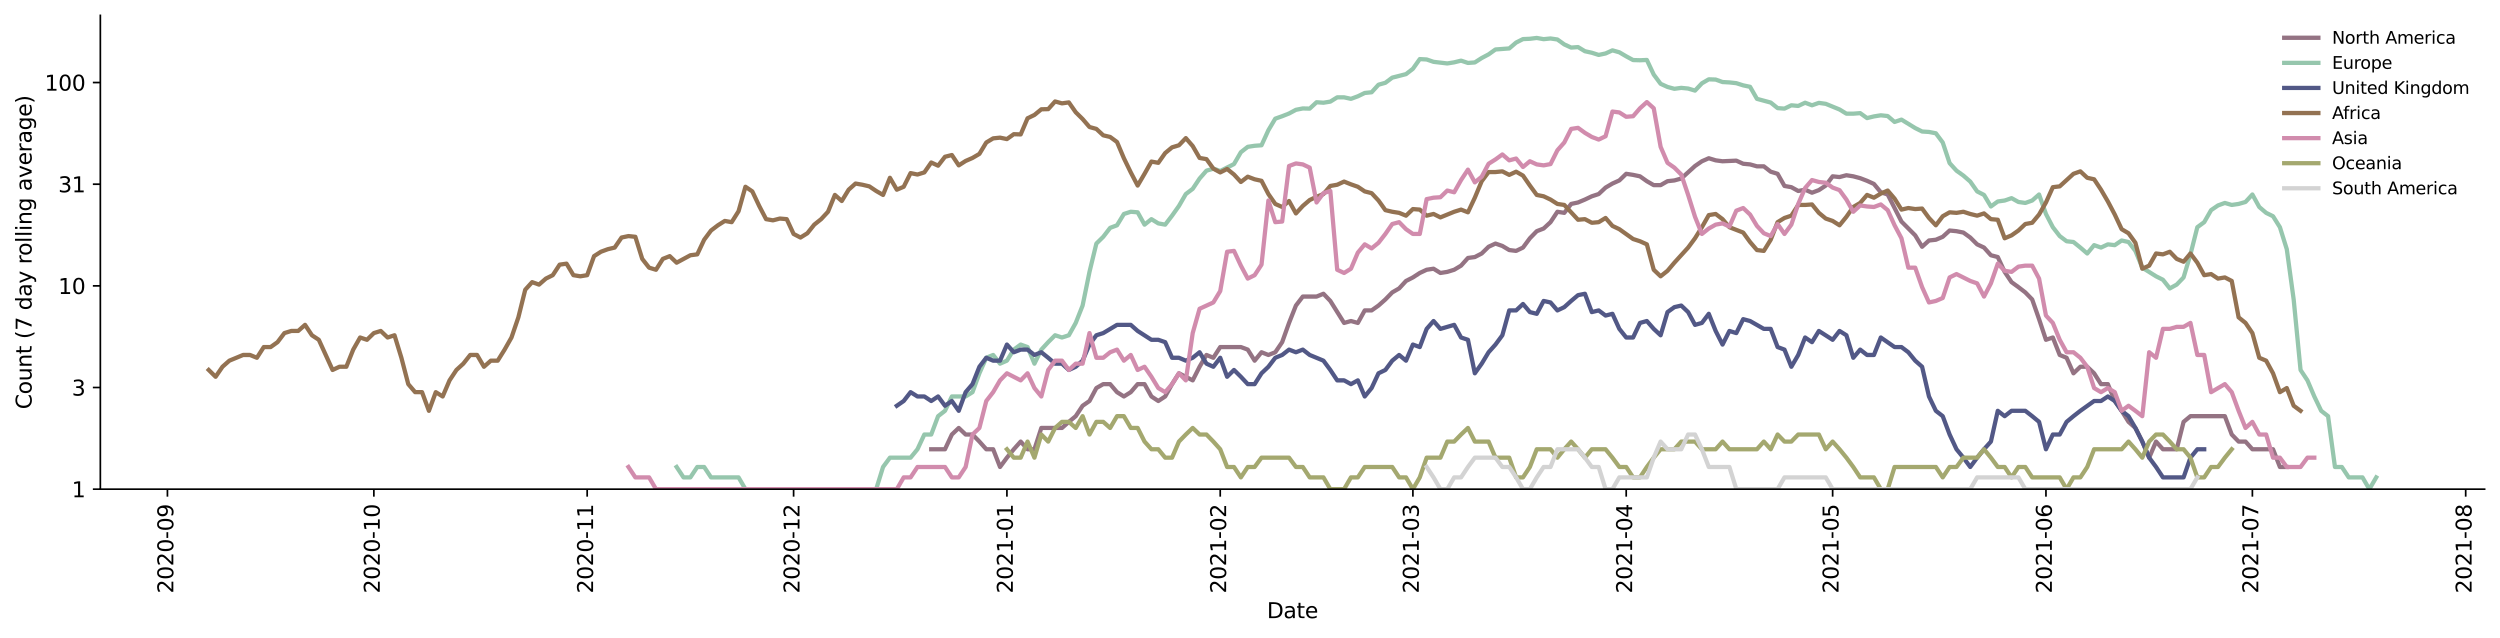 <?xml version="1.0" encoding="utf-8" standalone="no"?>
<!DOCTYPE svg PUBLIC "-//W3C//DTD SVG 1.1//EN"
  "http://www.w3.org/Graphics/SVG/1.1/DTD/svg11.dtd">
<svg height="298.621pt" version="1.1" viewBox="0 0 1170.166 298.621" width="1170.166pt" xmlns="http://www.w3.org/2000/svg" xmlns:xlink="http://www.w3.org/1999/xlink">
 <defs>
  <style type="text/css">*{stroke-linecap:butt;stroke-linejoin:round;}</style>
 </defs>
 <g id="figure_1">
  <g id="patch_1">
   <path d="M 0 298.621 
L 1170.166 298.621 
L 1170.166 0 
L 0 0 
z
" style="fill:#ffffff;"/>
  </g>
  <g id="axes_1">
   <g id="patch_2">
    <path d="M 46.966 228.96 
L 1162.966 228.96 
L 1162.966 7.2 
L 46.966 7.2 
z
" style="fill:#ffffff;"/>
   </g>
   <g id="matplotlib.axis_1">
    <g id="xtick_1">
     <g id="line2d_1">
      <defs>
       <path d="M 0 0 
L 0 3.5 
" id="mbb76dce184" style="stroke:#000000;stroke-width:0.8;"/>
      </defs>
      <g>
       <use style="stroke:#000000;stroke-width:0.8;" x="78.368" xlink:href="#mbb76dce184" y="228.96"/>
      </g>
     </g>
     <g id="text_1">
      <!-- 2020-09 -->
      <g transform="translate(81.128 277.743)rotate(-90)scale(0.1 -0.1)">
       <defs>
        <path d="M 1228 531 
L 3431 531 
L 3431 0 
L 469 0 
L 469 531 
Q 828 903 1448 1529 
Q 2069 2156 2228 2338 
Q 2531 2678 2651 2914 
Q 2772 3150 2772 3378 
Q 2772 3750 2511 3984 
Q 2250 4219 1831 4219 
Q 1534 4219 1204 4116 
Q 875 4013 500 3803 
L 500 4441 
Q 881 4594 1212 4672 
Q 1544 4750 1819 4750 
Q 2544 4750 2975 4387 
Q 3406 4025 3406 3419 
Q 3406 3131 3298 2873 
Q 3191 2616 2906 2266 
Q 2828 2175 2409 1742 
Q 1991 1309 1228 531 
z
" id="DejaVuSans-32" transform="scale(0.016)"/>
        <path d="M 2034 4250 
Q 1547 4250 1301 3770 
Q 1056 3291 1056 2328 
Q 1056 1369 1301 889 
Q 1547 409 2034 409 
Q 2525 409 2770 889 
Q 3016 1369 3016 2328 
Q 3016 3291 2770 3770 
Q 2525 4250 2034 4250 
z
M 2034 4750 
Q 2819 4750 3233 4129 
Q 3647 3509 3647 2328 
Q 3647 1150 3233 529 
Q 2819 -91 2034 -91 
Q 1250 -91 836 529 
Q 422 1150 422 2328 
Q 422 3509 836 4129 
Q 1250 4750 2034 4750 
z
" id="DejaVuSans-30" transform="scale(0.016)"/>
        <path d="M 313 2009 
L 1997 2009 
L 1997 1497 
L 313 1497 
L 313 2009 
z
" id="DejaVuSans-2d" transform="scale(0.016)"/>
        <path d="M 703 97 
L 703 672 
Q 941 559 1184 500 
Q 1428 441 1663 441 
Q 2288 441 2617 861 
Q 2947 1281 2994 2138 
Q 2813 1869 2534 1725 
Q 2256 1581 1919 1581 
Q 1219 1581 811 2004 
Q 403 2428 403 3163 
Q 403 3881 828 4315 
Q 1253 4750 1959 4750 
Q 2769 4750 3195 4129 
Q 3622 3509 3622 2328 
Q 3622 1225 3098 567 
Q 2575 -91 1691 -91 
Q 1453 -91 1209 -44 
Q 966 3 703 97 
z
M 1959 2075 
Q 2384 2075 2632 2365 
Q 2881 2656 2881 3163 
Q 2881 3666 2632 3958 
Q 2384 4250 1959 4250 
Q 1534 4250 1286 3958 
Q 1038 3666 1038 3163 
Q 1038 2656 1286 2365 
Q 1534 2075 1959 2075 
z
" id="DejaVuSans-39" transform="scale(0.016)"/>
       </defs>
       <use xlink:href="#DejaVuSans-32"/>
       <use x="63.623" xlink:href="#DejaVuSans-30"/>
       <use x="127.246" xlink:href="#DejaVuSans-32"/>
       <use x="190.869" xlink:href="#DejaVuSans-30"/>
       <use x="254.492" xlink:href="#DejaVuSans-2d"/>
       <use x="290.576" xlink:href="#DejaVuSans-30"/>
       <use x="354.199" xlink:href="#DejaVuSans-39"/>
      </g>
     </g>
    </g>
    <g id="xtick_2">
     <g id="line2d_2">
      <g>
       <use style="stroke:#000000;stroke-width:0.8;" x="174.992" xlink:href="#mbb76dce184" y="228.96"/>
      </g>
     </g>
     <g id="text_2">
      <!-- 2020-10 -->
      <g transform="translate(177.751 277.743)rotate(-90)scale(0.1 -0.1)">
       <defs>
        <path d="M 794 531 
L 1825 531 
L 1825 4091 
L 703 3866 
L 703 4441 
L 1819 4666 
L 2450 4666 
L 2450 531 
L 3481 531 
L 3481 0 
L 794 0 
L 794 531 
z
" id="DejaVuSans-31" transform="scale(0.016)"/>
       </defs>
       <use xlink:href="#DejaVuSans-32"/>
       <use x="63.623" xlink:href="#DejaVuSans-30"/>
       <use x="127.246" xlink:href="#DejaVuSans-32"/>
       <use x="190.869" xlink:href="#DejaVuSans-30"/>
       <use x="254.492" xlink:href="#DejaVuSans-2d"/>
       <use x="290.576" xlink:href="#DejaVuSans-31"/>
       <use x="354.199" xlink:href="#DejaVuSans-30"/>
      </g>
     </g>
    </g>
    <g id="xtick_3">
     <g id="line2d_3">
      <g>
       <use style="stroke:#000000;stroke-width:0.8;" x="274.836" xlink:href="#mbb76dce184" y="228.96"/>
      </g>
     </g>
     <g id="text_3">
      <!-- 2020-11 -->
      <g transform="translate(277.595 277.743)rotate(-90)scale(0.1 -0.1)">
       <use xlink:href="#DejaVuSans-32"/>
       <use x="63.623" xlink:href="#DejaVuSans-30"/>
       <use x="127.246" xlink:href="#DejaVuSans-32"/>
       <use x="190.869" xlink:href="#DejaVuSans-30"/>
       <use x="254.492" xlink:href="#DejaVuSans-2d"/>
       <use x="290.576" xlink:href="#DejaVuSans-31"/>
       <use x="354.199" xlink:href="#DejaVuSans-31"/>
      </g>
     </g>
    </g>
    <g id="xtick_4">
     <g id="line2d_4">
      <g>
       <use style="stroke:#000000;stroke-width:0.8;" x="371.459" xlink:href="#mbb76dce184" y="228.96"/>
      </g>
     </g>
     <g id="text_4">
      <!-- 2020-12 -->
      <g transform="translate(374.219 277.743)rotate(-90)scale(0.1 -0.1)">
       <use xlink:href="#DejaVuSans-32"/>
       <use x="63.623" xlink:href="#DejaVuSans-30"/>
       <use x="127.246" xlink:href="#DejaVuSans-32"/>
       <use x="190.869" xlink:href="#DejaVuSans-30"/>
       <use x="254.492" xlink:href="#DejaVuSans-2d"/>
       <use x="290.576" xlink:href="#DejaVuSans-31"/>
       <use x="354.199" xlink:href="#DejaVuSans-32"/>
      </g>
     </g>
    </g>
    <g id="xtick_5">
     <g id="line2d_5">
      <g>
       <use style="stroke:#000000;stroke-width:0.8;" x="471.303" xlink:href="#mbb76dce184" y="228.96"/>
      </g>
     </g>
     <g id="text_5">
      <!-- 2021-01 -->
      <g transform="translate(474.063 277.743)rotate(-90)scale(0.1 -0.1)">
       <use xlink:href="#DejaVuSans-32"/>
       <use x="63.623" xlink:href="#DejaVuSans-30"/>
       <use x="127.246" xlink:href="#DejaVuSans-32"/>
       <use x="190.869" xlink:href="#DejaVuSans-31"/>
       <use x="254.492" xlink:href="#DejaVuSans-2d"/>
       <use x="290.576" xlink:href="#DejaVuSans-30"/>
       <use x="354.199" xlink:href="#DejaVuSans-31"/>
      </g>
     </g>
    </g>
    <g id="xtick_6">
     <g id="line2d_6">
      <g>
       <use style="stroke:#000000;stroke-width:0.8;" x="571.147" xlink:href="#mbb76dce184" y="228.96"/>
      </g>
     </g>
     <g id="text_6">
      <!-- 2021-02 -->
      <g transform="translate(573.907 277.743)rotate(-90)scale(0.1 -0.1)">
       <use xlink:href="#DejaVuSans-32"/>
       <use x="63.623" xlink:href="#DejaVuSans-30"/>
       <use x="127.246" xlink:href="#DejaVuSans-32"/>
       <use x="190.869" xlink:href="#DejaVuSans-31"/>
       <use x="254.492" xlink:href="#DejaVuSans-2d"/>
       <use x="290.576" xlink:href="#DejaVuSans-30"/>
       <use x="354.199" xlink:href="#DejaVuSans-32"/>
      </g>
     </g>
    </g>
    <g id="xtick_7">
     <g id="line2d_7">
      <g>
       <use style="stroke:#000000;stroke-width:0.8;" x="661.329" xlink:href="#mbb76dce184" y="228.96"/>
      </g>
     </g>
     <g id="text_7">
      <!-- 2021-03 -->
      <g transform="translate(664.089 277.743)rotate(-90)scale(0.1 -0.1)">
       <defs>
        <path d="M 2597 2516 
Q 3050 2419 3304 2112 
Q 3559 1806 3559 1356 
Q 3559 666 3084 287 
Q 2609 -91 1734 -91 
Q 1441 -91 1130 -33 
Q 819 25 488 141 
L 488 750 
Q 750 597 1062 519 
Q 1375 441 1716 441 
Q 2309 441 2620 675 
Q 2931 909 2931 1356 
Q 2931 1769 2642 2001 
Q 2353 2234 1838 2234 
L 1294 2234 
L 1294 2753 
L 1863 2753 
Q 2328 2753 2575 2939 
Q 2822 3125 2822 3475 
Q 2822 3834 2567 4026 
Q 2313 4219 1838 4219 
Q 1578 4219 1281 4162 
Q 984 4106 628 3988 
L 628 4550 
Q 988 4650 1302 4700 
Q 1616 4750 1894 4750 
Q 2613 4750 3031 4423 
Q 3450 4097 3450 3541 
Q 3450 3153 3228 2886 
Q 3006 2619 2597 2516 
z
" id="DejaVuSans-33" transform="scale(0.016)"/>
       </defs>
       <use xlink:href="#DejaVuSans-32"/>
       <use x="63.623" xlink:href="#DejaVuSans-30"/>
       <use x="127.246" xlink:href="#DejaVuSans-32"/>
       <use x="190.869" xlink:href="#DejaVuSans-31"/>
       <use x="254.492" xlink:href="#DejaVuSans-2d"/>
       <use x="290.576" xlink:href="#DejaVuSans-30"/>
       <use x="354.199" xlink:href="#DejaVuSans-33"/>
      </g>
     </g>
    </g>
    <g id="xtick_8">
     <g id="line2d_8">
      <g>
       <use style="stroke:#000000;stroke-width:0.8;" x="761.173" xlink:href="#mbb76dce184" y="228.96"/>
      </g>
     </g>
     <g id="text_8">
      <!-- 2021-04 -->
      <g transform="translate(763.933 277.743)rotate(-90)scale(0.1 -0.1)">
       <defs>
        <path d="M 2419 4116 
L 825 1625 
L 2419 1625 
L 2419 4116 
z
M 2253 4666 
L 3047 4666 
L 3047 1625 
L 3713 1625 
L 3713 1100 
L 3047 1100 
L 3047 0 
L 2419 0 
L 2419 1100 
L 313 1100 
L 313 1709 
L 2253 4666 
z
" id="DejaVuSans-34" transform="scale(0.016)"/>
       </defs>
       <use xlink:href="#DejaVuSans-32"/>
       <use x="63.623" xlink:href="#DejaVuSans-30"/>
       <use x="127.246" xlink:href="#DejaVuSans-32"/>
       <use x="190.869" xlink:href="#DejaVuSans-31"/>
       <use x="254.492" xlink:href="#DejaVuSans-2d"/>
       <use x="290.576" xlink:href="#DejaVuSans-30"/>
       <use x="354.199" xlink:href="#DejaVuSans-34"/>
      </g>
     </g>
    </g>
    <g id="xtick_9">
     <g id="line2d_9">
      <g>
       <use style="stroke:#000000;stroke-width:0.8;" x="857.797" xlink:href="#mbb76dce184" y="228.96"/>
      </g>
     </g>
     <g id="text_9">
      <!-- 2021-05 -->
      <g transform="translate(860.556 277.743)rotate(-90)scale(0.1 -0.1)">
       <defs>
        <path d="M 691 4666 
L 3169 4666 
L 3169 4134 
L 1269 4134 
L 1269 2991 
Q 1406 3038 1543 3061 
Q 1681 3084 1819 3084 
Q 2600 3084 3056 2656 
Q 3513 2228 3513 1497 
Q 3513 744 3044 326 
Q 2575 -91 1722 -91 
Q 1428 -91 1123 -41 
Q 819 9 494 109 
L 494 744 
Q 775 591 1075 516 
Q 1375 441 1709 441 
Q 2250 441 2565 725 
Q 2881 1009 2881 1497 
Q 2881 1984 2565 2268 
Q 2250 2553 1709 2553 
Q 1456 2553 1204 2497 
Q 953 2441 691 2322 
L 691 4666 
z
" id="DejaVuSans-35" transform="scale(0.016)"/>
       </defs>
       <use xlink:href="#DejaVuSans-32"/>
       <use x="63.623" xlink:href="#DejaVuSans-30"/>
       <use x="127.246" xlink:href="#DejaVuSans-32"/>
       <use x="190.869" xlink:href="#DejaVuSans-31"/>
       <use x="254.492" xlink:href="#DejaVuSans-2d"/>
       <use x="290.576" xlink:href="#DejaVuSans-30"/>
       <use x="354.199" xlink:href="#DejaVuSans-35"/>
      </g>
     </g>
    </g>
    <g id="xtick_10">
     <g id="line2d_10">
      <g>
       <use style="stroke:#000000;stroke-width:0.8;" x="957.641" xlink:href="#mbb76dce184" y="228.96"/>
      </g>
     </g>
     <g id="text_10">
      <!-- 2021-06 -->
      <g transform="translate(960.4 277.743)rotate(-90)scale(0.1 -0.1)">
       <defs>
        <path d="M 2113 2584 
Q 1688 2584 1439 2293 
Q 1191 2003 1191 1497 
Q 1191 994 1439 701 
Q 1688 409 2113 409 
Q 2538 409 2786 701 
Q 3034 994 3034 1497 
Q 3034 2003 2786 2293 
Q 2538 2584 2113 2584 
z
M 3366 4563 
L 3366 3988 
Q 3128 4100 2886 4159 
Q 2644 4219 2406 4219 
Q 1781 4219 1451 3797 
Q 1122 3375 1075 2522 
Q 1259 2794 1537 2939 
Q 1816 3084 2150 3084 
Q 2853 3084 3261 2657 
Q 3669 2231 3669 1497 
Q 3669 778 3244 343 
Q 2819 -91 2113 -91 
Q 1303 -91 875 529 
Q 447 1150 447 2328 
Q 447 3434 972 4092 
Q 1497 4750 2381 4750 
Q 2619 4750 2861 4703 
Q 3103 4656 3366 4563 
z
" id="DejaVuSans-36" transform="scale(0.016)"/>
       </defs>
       <use xlink:href="#DejaVuSans-32"/>
       <use x="63.623" xlink:href="#DejaVuSans-30"/>
       <use x="127.246" xlink:href="#DejaVuSans-32"/>
       <use x="190.869" xlink:href="#DejaVuSans-31"/>
       <use x="254.492" xlink:href="#DejaVuSans-2d"/>
       <use x="290.576" xlink:href="#DejaVuSans-30"/>
       <use x="354.199" xlink:href="#DejaVuSans-36"/>
      </g>
     </g>
    </g>
    <g id="xtick_11">
     <g id="line2d_11">
      <g>
       <use style="stroke:#000000;stroke-width:0.8;" x="1054.264" xlink:href="#mbb76dce184" y="228.96"/>
      </g>
     </g>
     <g id="text_11">
      <!-- 2021-07 -->
      <g transform="translate(1057.024 277.743)rotate(-90)scale(0.1 -0.1)">
       <defs>
        <path d="M 525 4666 
L 3525 4666 
L 3525 4397 
L 1831 0 
L 1172 0 
L 2766 4134 
L 525 4134 
L 525 4666 
z
" id="DejaVuSans-37" transform="scale(0.016)"/>
       </defs>
       <use xlink:href="#DejaVuSans-32"/>
       <use x="63.623" xlink:href="#DejaVuSans-30"/>
       <use x="127.246" xlink:href="#DejaVuSans-32"/>
       <use x="190.869" xlink:href="#DejaVuSans-31"/>
       <use x="254.492" xlink:href="#DejaVuSans-2d"/>
       <use x="290.576" xlink:href="#DejaVuSans-30"/>
       <use x="354.199" xlink:href="#DejaVuSans-37"/>
      </g>
     </g>
    </g>
    <g id="xtick_12">
     <g id="line2d_12">
      <g>
       <use style="stroke:#000000;stroke-width:0.8;" x="1154.108" xlink:href="#mbb76dce184" y="228.96"/>
      </g>
     </g>
     <g id="text_12">
      <!-- 2021-08 -->
      <g transform="translate(1156.868 277.743)rotate(-90)scale(0.1 -0.1)">
       <defs>
        <path d="M 2034 2216 
Q 1584 2216 1326 1975 
Q 1069 1734 1069 1313 
Q 1069 891 1326 650 
Q 1584 409 2034 409 
Q 2484 409 2743 651 
Q 3003 894 3003 1313 
Q 3003 1734 2745 1975 
Q 2488 2216 2034 2216 
z
M 1403 2484 
Q 997 2584 770 2862 
Q 544 3141 544 3541 
Q 544 4100 942 4425 
Q 1341 4750 2034 4750 
Q 2731 4750 3128 4425 
Q 3525 4100 3525 3541 
Q 3525 3141 3298 2862 
Q 3072 2584 2669 2484 
Q 3125 2378 3379 2068 
Q 3634 1759 3634 1313 
Q 3634 634 3220 271 
Q 2806 -91 2034 -91 
Q 1263 -91 848 271 
Q 434 634 434 1313 
Q 434 1759 690 2068 
Q 947 2378 1403 2484 
z
M 1172 3481 
Q 1172 3119 1398 2916 
Q 1625 2713 2034 2713 
Q 2441 2713 2670 2916 
Q 2900 3119 2900 3481 
Q 2900 3844 2670 4047 
Q 2441 4250 2034 4250 
Q 1625 4250 1398 4047 
Q 1172 3844 1172 3481 
z
" id="DejaVuSans-38" transform="scale(0.016)"/>
       </defs>
       <use xlink:href="#DejaVuSans-32"/>
       <use x="63.623" xlink:href="#DejaVuSans-30"/>
       <use x="127.246" xlink:href="#DejaVuSans-32"/>
       <use x="190.869" xlink:href="#DejaVuSans-31"/>
       <use x="254.492" xlink:href="#DejaVuSans-2d"/>
       <use x="290.576" xlink:href="#DejaVuSans-30"/>
       <use x="354.199" xlink:href="#DejaVuSans-38"/>
      </g>
     </g>
    </g>
    <g id="text_13">
     <!-- Date -->
     <g transform="translate(593.015 289.341)scale(0.1 -0.1)">
      <defs>
       <path d="M 1259 4147 
L 1259 519 
L 2022 519 
Q 2988 519 3436 956 
Q 3884 1394 3884 2338 
Q 3884 3275 3436 3711 
Q 2988 4147 2022 4147 
L 1259 4147 
z
M 628 4666 
L 1925 4666 
Q 3281 4666 3915 4102 
Q 4550 3538 4550 2338 
Q 4550 1131 3912 565 
Q 3275 0 1925 0 
L 628 0 
L 628 4666 
z
" id="DejaVuSans-44" transform="scale(0.016)"/>
       <path d="M 2194 1759 
Q 1497 1759 1228 1600 
Q 959 1441 959 1056 
Q 959 750 1161 570 
Q 1363 391 1709 391 
Q 2188 391 2477 730 
Q 2766 1069 2766 1631 
L 2766 1759 
L 2194 1759 
z
M 3341 1997 
L 3341 0 
L 2766 0 
L 2766 531 
Q 2569 213 2275 61 
Q 1981 -91 1556 -91 
Q 1019 -91 701 211 
Q 384 513 384 1019 
Q 384 1609 779 1909 
Q 1175 2209 1959 2209 
L 2766 2209 
L 2766 2266 
Q 2766 2663 2505 2880 
Q 2244 3097 1772 3097 
Q 1472 3097 1187 3025 
Q 903 2953 641 2809 
L 641 3341 
Q 956 3463 1253 3523 
Q 1550 3584 1831 3584 
Q 2591 3584 2966 3190 
Q 3341 2797 3341 1997 
z
" id="DejaVuSans-61" transform="scale(0.016)"/>
       <path d="M 1172 4494 
L 1172 3500 
L 2356 3500 
L 2356 3053 
L 1172 3053 
L 1172 1153 
Q 1172 725 1289 603 
Q 1406 481 1766 481 
L 2356 481 
L 2356 0 
L 1766 0 
Q 1100 0 847 248 
Q 594 497 594 1153 
L 594 3053 
L 172 3053 
L 172 3500 
L 594 3500 
L 594 4494 
L 1172 4494 
z
" id="DejaVuSans-74" transform="scale(0.016)"/>
       <path d="M 3597 1894 
L 3597 1613 
L 953 1613 
Q 991 1019 1311 708 
Q 1631 397 2203 397 
Q 2534 397 2845 478 
Q 3156 559 3463 722 
L 3463 178 
Q 3153 47 2828 -22 
Q 2503 -91 2169 -91 
Q 1331 -91 842 396 
Q 353 884 353 1716 
Q 353 2575 817 3079 
Q 1281 3584 2069 3584 
Q 2775 3584 3186 3129 
Q 3597 2675 3597 1894 
z
M 3022 2063 
Q 3016 2534 2758 2815 
Q 2500 3097 2075 3097 
Q 1594 3097 1305 2825 
Q 1016 2553 972 2059 
L 3022 2063 
z
" id="DejaVuSans-65" transform="scale(0.016)"/>
      </defs>
      <use xlink:href="#DejaVuSans-44"/>
      <use x="77.002" xlink:href="#DejaVuSans-61"/>
      <use x="138.281" xlink:href="#DejaVuSans-74"/>
      <use x="177.49" xlink:href="#DejaVuSans-65"/>
     </g>
    </g>
   </g>
   <g id="matplotlib.axis_2">
    <g id="ytick_1">
     <g id="line2d_13">
      <defs>
       <path d="M 0 0 
L -3.5 0 
" id="m59f223118d" style="stroke:#000000;stroke-width:0.8;"/>
      </defs>
      <g>
       <use style="stroke:#000000;stroke-width:0.8;" x="46.966" xlink:href="#m59f223118d" y="228.96"/>
      </g>
     </g>
     <g id="text_14">
      <!-- 1 -->
      <g transform="translate(33.603 232.759)scale(0.1 -0.1)">
       <use xlink:href="#DejaVuSans-31"/>
      </g>
     </g>
    </g>
    <g id="ytick_2">
     <g id="line2d_14">
      <g>
       <use style="stroke:#000000;stroke-width:0.8;" x="46.966" xlink:href="#m59f223118d" y="181.379"/>
      </g>
     </g>
     <g id="text_15">
      <!-- 3 -->
      <g transform="translate(33.603 185.178)scale(0.1 -0.1)">
       <use xlink:href="#DejaVuSans-33"/>
      </g>
     </g>
    </g>
    <g id="ytick_3">
     <g id="line2d_15">
      <g>
       <use style="stroke:#000000;stroke-width:0.8;" x="46.966" xlink:href="#m59f223118d" y="133.797"/>
      </g>
     </g>
     <g id="text_16">
      <!-- 10 -->
      <g transform="translate(27.241 137.597)scale(0.1 -0.1)">
       <use xlink:href="#DejaVuSans-31"/>
       <use x="63.623" xlink:href="#DejaVuSans-30"/>
      </g>
     </g>
    </g>
    <g id="ytick_4">
     <g id="line2d_16">
      <g>
       <use style="stroke:#000000;stroke-width:0.8;" x="46.966" xlink:href="#m59f223118d" y="86.216"/>
      </g>
     </g>
     <g id="text_17">
      <!-- 31 -->
      <g transform="translate(27.241 90.015)scale(0.1 -0.1)">
       <use xlink:href="#DejaVuSans-33"/>
       <use x="63.623" xlink:href="#DejaVuSans-31"/>
      </g>
     </g>
    </g>
    <g id="ytick_5">
     <g id="line2d_17">
      <g>
       <use style="stroke:#000000;stroke-width:0.8;" x="46.966" xlink:href="#m59f223118d" y="38.635"/>
      </g>
     </g>
     <g id="text_18">
      <!-- 100 -->
      <g transform="translate(20.878 42.434)scale(0.1 -0.1)">
       <use xlink:href="#DejaVuSans-31"/>
       <use x="63.623" xlink:href="#DejaVuSans-30"/>
       <use x="127.246" xlink:href="#DejaVuSans-30"/>
      </g>
     </g>
    </g>
    <g id="text_19">
     <!-- Count (7 day rolling average) -->
     <g transform="translate(14.798 191.548)rotate(-90)scale(0.1 -0.1)">
      <defs>
       <path d="M 4122 4306 
L 4122 3641 
Q 3803 3938 3442 4084 
Q 3081 4231 2675 4231 
Q 1875 4231 1450 3742 
Q 1025 3253 1025 2328 
Q 1025 1406 1450 917 
Q 1875 428 2675 428 
Q 3081 428 3442 575 
Q 3803 722 4122 1019 
L 4122 359 
Q 3791 134 3420 21 
Q 3050 -91 2638 -91 
Q 1578 -91 968 557 
Q 359 1206 359 2328 
Q 359 3453 968 4101 
Q 1578 4750 2638 4750 
Q 3056 4750 3426 4639 
Q 3797 4528 4122 4306 
z
" id="DejaVuSans-43" transform="scale(0.016)"/>
       <path d="M 1959 3097 
Q 1497 3097 1228 2736 
Q 959 2375 959 1747 
Q 959 1119 1226 758 
Q 1494 397 1959 397 
Q 2419 397 2687 759 
Q 2956 1122 2956 1747 
Q 2956 2369 2687 2733 
Q 2419 3097 1959 3097 
z
M 1959 3584 
Q 2709 3584 3137 3096 
Q 3566 2609 3566 1747 
Q 3566 888 3137 398 
Q 2709 -91 1959 -91 
Q 1206 -91 779 398 
Q 353 888 353 1747 
Q 353 2609 779 3096 
Q 1206 3584 1959 3584 
z
" id="DejaVuSans-6f" transform="scale(0.016)"/>
       <path d="M 544 1381 
L 544 3500 
L 1119 3500 
L 1119 1403 
Q 1119 906 1312 657 
Q 1506 409 1894 409 
Q 2359 409 2629 706 
Q 2900 1003 2900 1516 
L 2900 3500 
L 3475 3500 
L 3475 0 
L 2900 0 
L 2900 538 
Q 2691 219 2414 64 
Q 2138 -91 1772 -91 
Q 1169 -91 856 284 
Q 544 659 544 1381 
z
M 1991 3584 
L 1991 3584 
z
" id="DejaVuSans-75" transform="scale(0.016)"/>
       <path d="M 3513 2113 
L 3513 0 
L 2938 0 
L 2938 2094 
Q 2938 2591 2744 2837 
Q 2550 3084 2163 3084 
Q 1697 3084 1428 2787 
Q 1159 2491 1159 1978 
L 1159 0 
L 581 0 
L 581 3500 
L 1159 3500 
L 1159 2956 
Q 1366 3272 1645 3428 
Q 1925 3584 2291 3584 
Q 2894 3584 3203 3211 
Q 3513 2838 3513 2113 
z
" id="DejaVuSans-6e" transform="scale(0.016)"/>
       <path id="DejaVuSans-20" transform="scale(0.016)"/>
       <path d="M 1984 4856 
Q 1566 4138 1362 3434 
Q 1159 2731 1159 2009 
Q 1159 1288 1364 580 
Q 1569 -128 1984 -844 
L 1484 -844 
Q 1016 -109 783 600 
Q 550 1309 550 2009 
Q 550 2706 781 3412 
Q 1013 4119 1484 4856 
L 1984 4856 
z
" id="DejaVuSans-28" transform="scale(0.016)"/>
       <path d="M 2906 2969 
L 2906 4863 
L 3481 4863 
L 3481 0 
L 2906 0 
L 2906 525 
Q 2725 213 2448 61 
Q 2172 -91 1784 -91 
Q 1150 -91 751 415 
Q 353 922 353 1747 
Q 353 2572 751 3078 
Q 1150 3584 1784 3584 
Q 2172 3584 2448 3432 
Q 2725 3281 2906 2969 
z
M 947 1747 
Q 947 1113 1208 752 
Q 1469 391 1925 391 
Q 2381 391 2643 752 
Q 2906 1113 2906 1747 
Q 2906 2381 2643 2742 
Q 2381 3103 1925 3103 
Q 1469 3103 1208 2742 
Q 947 2381 947 1747 
z
" id="DejaVuSans-64" transform="scale(0.016)"/>
       <path d="M 2059 -325 
Q 1816 -950 1584 -1140 
Q 1353 -1331 966 -1331 
L 506 -1331 
L 506 -850 
L 844 -850 
Q 1081 -850 1212 -737 
Q 1344 -625 1503 -206 
L 1606 56 
L 191 3500 
L 800 3500 
L 1894 763 
L 2988 3500 
L 3597 3500 
L 2059 -325 
z
" id="DejaVuSans-79" transform="scale(0.016)"/>
       <path d="M 2631 2963 
Q 2534 3019 2420 3045 
Q 2306 3072 2169 3072 
Q 1681 3072 1420 2755 
Q 1159 2438 1159 1844 
L 1159 0 
L 581 0 
L 581 3500 
L 1159 3500 
L 1159 2956 
Q 1341 3275 1631 3429 
Q 1922 3584 2338 3584 
Q 2397 3584 2469 3576 
Q 2541 3569 2628 3553 
L 2631 2963 
z
" id="DejaVuSans-72" transform="scale(0.016)"/>
       <path d="M 603 4863 
L 1178 4863 
L 1178 0 
L 603 0 
L 603 4863 
z
" id="DejaVuSans-6c" transform="scale(0.016)"/>
       <path d="M 603 3500 
L 1178 3500 
L 1178 0 
L 603 0 
L 603 3500 
z
M 603 4863 
L 1178 4863 
L 1178 4134 
L 603 4134 
L 603 4863 
z
" id="DejaVuSans-69" transform="scale(0.016)"/>
       <path d="M 2906 1791 
Q 2906 2416 2648 2759 
Q 2391 3103 1925 3103 
Q 1463 3103 1205 2759 
Q 947 2416 947 1791 
Q 947 1169 1205 825 
Q 1463 481 1925 481 
Q 2391 481 2648 825 
Q 2906 1169 2906 1791 
z
M 3481 434 
Q 3481 -459 3084 -895 
Q 2688 -1331 1869 -1331 
Q 1566 -1331 1297 -1286 
Q 1028 -1241 775 -1147 
L 775 -588 
Q 1028 -725 1275 -790 
Q 1522 -856 1778 -856 
Q 2344 -856 2625 -561 
Q 2906 -266 2906 331 
L 2906 616 
Q 2728 306 2450 153 
Q 2172 0 1784 0 
Q 1141 0 747 490 
Q 353 981 353 1791 
Q 353 2603 747 3093 
Q 1141 3584 1784 3584 
Q 2172 3584 2450 3431 
Q 2728 3278 2906 2969 
L 2906 3500 
L 3481 3500 
L 3481 434 
z
" id="DejaVuSans-67" transform="scale(0.016)"/>
       <path d="M 191 3500 
L 800 3500 
L 1894 563 
L 2988 3500 
L 3597 3500 
L 2284 0 
L 1503 0 
L 191 3500 
z
" id="DejaVuSans-76" transform="scale(0.016)"/>
       <path d="M 513 4856 
L 1013 4856 
Q 1481 4119 1714 3412 
Q 1947 2706 1947 2009 
Q 1947 1309 1714 600 
Q 1481 -109 1013 -844 
L 513 -844 
Q 928 -128 1133 580 
Q 1338 1288 1338 2009 
Q 1338 2731 1133 3434 
Q 928 4138 513 4856 
z
" id="DejaVuSans-29" transform="scale(0.016)"/>
      </defs>
      <use xlink:href="#DejaVuSans-43"/>
      <use x="69.824" xlink:href="#DejaVuSans-6f"/>
      <use x="131.006" xlink:href="#DejaVuSans-75"/>
      <use x="194.385" xlink:href="#DejaVuSans-6e"/>
      <use x="257.764" xlink:href="#DejaVuSans-74"/>
      <use x="296.973" xlink:href="#DejaVuSans-20"/>
      <use x="328.76" xlink:href="#DejaVuSans-28"/>
      <use x="367.773" xlink:href="#DejaVuSans-37"/>
      <use x="431.396" xlink:href="#DejaVuSans-20"/>
      <use x="463.184" xlink:href="#DejaVuSans-64"/>
      <use x="526.66" xlink:href="#DejaVuSans-61"/>
      <use x="587.939" xlink:href="#DejaVuSans-79"/>
      <use x="647.119" xlink:href="#DejaVuSans-20"/>
      <use x="678.906" xlink:href="#DejaVuSans-72"/>
      <use x="717.77" xlink:href="#DejaVuSans-6f"/>
      <use x="778.951" xlink:href="#DejaVuSans-6c"/>
      <use x="806.734" xlink:href="#DejaVuSans-6c"/>
      <use x="834.518" xlink:href="#DejaVuSans-69"/>
      <use x="862.301" xlink:href="#DejaVuSans-6e"/>
      <use x="925.68" xlink:href="#DejaVuSans-67"/>
      <use x="989.156" xlink:href="#DejaVuSans-20"/>
      <use x="1020.943" xlink:href="#DejaVuSans-61"/>
      <use x="1082.223" xlink:href="#DejaVuSans-76"/>
      <use x="1141.402" xlink:href="#DejaVuSans-65"/>
      <use x="1202.926" xlink:href="#DejaVuSans-72"/>
      <use x="1244.039" xlink:href="#DejaVuSans-61"/>
      <use x="1305.318" xlink:href="#DejaVuSans-67"/>
      <use x="1368.795" xlink:href="#DejaVuSans-65"/>
      <use x="1430.318" xlink:href="#DejaVuSans-29"/>
     </g>
    </g>
   </g>
   <g id="line2d_18">
    <path clip-path="url(#p37eac76321)" d="M 435.875 210.28 
L 442.316 210.28 
L 445.537 203.376 
L 448.758 200.313 
L 451.979 203.376 
L 455.199 203.376 
L 458.42 206.684 
L 461.641 210.28 
L 464.862 210.28 
L 468.083 218.574 
L 471.303 214.219 
L 474.524 210.28 
L 477.745 206.684 
L 480.966 210.28 
L 484.186 210.28 
L 487.407 200.313 
L 497.07 200.313 
L 500.29 197.462 
L 503.511 194.795 
L 506.732 189.927 
L 509.953 187.692 
L 513.173 181.633 
L 516.394 179.796 
L 519.615 179.796 
L 522.836 183.556 
L 526.057 185.572 
L 529.277 183.556 
L 532.498 179.796 
L 535.719 179.796 
L 538.94 185.572 
L 542.16 187.692 
L 545.381 185.572 
L 548.602 179.796 
L 551.823 174.729 
L 558.264 178.037 
L 561.485 171.666 
L 564.706 166.148 
L 567.927 167.46 
L 571.147 162.444 
L 580.81 162.444 
L 584.031 163.642 
L 587.251 168.815 
L 590.472 164.876 
L 593.693 166.148 
L 596.914 164.876 
L 600.134 160.148 
L 603.355 151.149 
L 606.576 143.02 
L 609.797 138.813 
L 616.238 138.813 
L 619.459 137.501 
L 622.68 140.863 
L 629.121 151.149 
L 632.342 150.261 
L 635.563 151.149 
L 638.784 145.295 
L 642.005 145.295 
L 645.225 143.02 
L 648.446 140.168 
L 651.667 136.86 
L 654.888 134.995 
L 658.108 131.501 
L 661.329 129.858 
L 664.55 127.765 
L 667.771 126.262 
L 670.992 125.773 
L 674.212 127.765 
L 677.433 127.258 
L 680.654 126.262 
L 683.875 124.34 
L 687.095 120.744 
L 690.316 120.315 
L 693.537 118.645 
L 696.758 115.495 
L 699.979 114.005 
L 703.199 115.118 
L 706.42 117.04 
L 709.641 117.436 
L 712.862 115.876 
L 716.083 111.521 
L 719.303 108.213 
L 722.524 106.961 
L 725.745 103.986 
L 728.966 99.119 
L 732.186 99.632 
L 735.407 95.459 
L 738.628 94.764 
L 741.849 93.409 
L 745.07 91.882 
L 748.29 90.825 
L 751.511 87.807 
L 754.732 85.911 
L 757.953 84.454 
L 761.173 81.353 
L 764.394 81.854 
L 767.615 82.532 
L 770.836 84.814 
L 774.057 86.659 
L 777.277 86.659 
L 780.498 84.814 
L 783.719 84.454 
L 786.94 83.569 
L 793.381 77.702 
L 796.602 75.483 
L 799.823 74.068 
L 803.044 75.054 
L 806.264 75.483 
L 812.706 75.196 
L 815.927 76.652 
L 819.147 76.949 
L 822.368 77.854 
L 825.589 77.854 
L 828.81 80.369 
L 832.031 81.353 
L 835.251 87.038 
L 838.472 87.614 
L 841.693 89.389 
L 844.914 88.789 
L 848.134 90.204 
L 851.355 88.988 
L 854.576 86.848 
L 857.797 82.532 
L 861.018 82.875 
L 864.238 82.023 
L 867.459 82.532 
L 870.68 83.395 
L 873.901 84.634 
L 877.121 86.097 
L 880.342 89.999 
L 883.563 91.034 
L 890.005 103.7 
L 896.446 110.166 
L 899.667 115.495 
L 902.888 112.568 
L 906.108 112.216 
L 909.329 110.838 
L 912.55 107.897 
L 915.771 108.213 
L 918.992 108.854 
L 922.212 111.178 
L 925.433 114.373 
L 928.654 115.876 
L 931.875 119.472 
L 935.095 120.315 
L 938.316 127.258 
L 941.537 132.063 
L 944.758 134.392 
L 947.979 136.86 
L 951.199 140.168 
L 954.42 149.39 
L 957.641 159.045 
L 960.862 157.972 
L 964.083 166.148 
L 967.303 167.46 
L 970.524 174.729 
L 973.745 171.666 
L 976.966 171.666 
L 980.186 174.729 
L 983.407 179.796 
L 986.628 179.796 
L 989.849 187.692 
L 993.07 192.289 
L 996.29 197.462 
L 999.511 200.313 
L 1002.732 206.684 
L 1005.953 214.219 
L 1009.173 206.684 
L 1012.394 210.28 
L 1018.836 210.28 
L 1022.057 197.462 
L 1025.277 194.795 
L 1041.381 194.795 
L 1044.602 203.376 
L 1047.823 206.684 
L 1051.044 206.684 
L 1054.264 210.28 
L 1063.927 210.28 
L 1067.147 218.574 
L 1070.368 218.574 
L 1070.368 218.574 
" style="fill:none;stroke:#947383;stroke-linecap:square;stroke-width:2;"/>
   </g>
   <g id="line2d_19">
    <path clip-path="url(#p37eac76321)" d="M 316.706 218.574 
L 319.927 223.441 
L 323.147 223.441 
L 326.368 218.574 
L 329.589 218.574 
L 332.81 223.441 
L 345.693 223.441 
L 348.914 228.96 
L 410.108 228.96 
L 413.329 218.574 
L 416.55 214.219 
L 426.212 214.219 
L 429.433 210.28 
L 432.654 203.376 
L 435.875 203.376 
L 439.095 194.795 
L 442.316 192.289 
L 445.537 185.572 
L 451.979 185.572 
L 455.199 183.556 
L 458.42 174.729 
L 461.641 167.46 
L 464.862 166.148 
L 468.083 170.216 
L 471.303 168.815 
L 474.524 163.642 
L 477.745 161.28 
L 480.966 162.444 
L 484.186 170.216 
L 487.407 163.642 
L 490.628 160.148 
L 493.849 156.926 
L 497.07 157.972 
L 500.29 156.926 
L 503.511 151.149 
L 506.732 143.02 
L 509.953 127.258 
L 513.173 114.005 
L 516.394 110.838 
L 519.615 106.654 
L 522.836 105.447 
L 526.057 100.152 
L 529.277 99.119 
L 532.498 99.374 
L 535.719 105.151 
L 538.94 102.576 
L 542.16 104.564 
L 545.381 105.151 
L 548.602 100.944 
L 551.823 96.403 
L 555.044 90.825 
L 558.264 88.393 
L 561.485 83.569 
L 564.706 79.886 
L 567.927 78.936 
L 571.147 80.046 
L 577.589 76.8 
L 580.81 71.244 
L 584.031 68.723 
L 587.251 68.237 
L 590.472 67.996 
L 593.693 60.945 
L 596.914 55.54 
L 600.134 54.4 
L 603.355 53.123 
L 606.576 51.399 
L 609.797 50.761 
L 613.018 50.84 
L 616.238 47.857 
L 619.459 48.079 
L 622.68 47.563 
L 625.901 45.56 
L 629.121 45.56 
L 632.342 46.265 
L 635.563 45.075 
L 638.784 43.517 
L 642.005 43.187 
L 645.225 39.651 
L 648.446 38.753 
L 651.667 36.338 
L 658.108 34.696 
L 661.329 32.197 
L 664.55 27.656 
L 667.771 27.837 
L 670.992 28.943 
L 677.433 29.697 
L 680.654 29.177 
L 683.875 28.386 
L 687.095 29.46 
L 690.316 29.224 
L 693.537 27.161 
L 696.758 25.452 
L 699.979 23.157 
L 706.42 22.672 
L 709.641 19.917 
L 712.862 18.298 
L 716.083 18.154 
L 719.303 17.76 
L 722.524 18.334 
L 725.745 18.01 
L 728.966 18.479 
L 732.186 20.79 
L 735.407 22.273 
L 738.628 22.035 
L 741.849 23.977 
L 745.07 24.687 
L 748.29 25.71 
L 751.511 25.025 
L 754.732 23.565 
L 757.953 24.477 
L 761.173 26.363 
L 764.394 28.111 
L 767.615 28.202 
L 770.836 28.065 
L 774.057 34.911 
L 777.277 39.23 
L 780.498 40.693 
L 783.719 41.571 
L 786.94 41.129 
L 790.16 41.444 
L 793.381 42.403 
L 796.602 38.991 
L 799.823 37.128 
L 803.044 37.242 
L 806.264 38.399 
L 809.485 38.576 
L 812.706 38.931 
L 815.927 39.955 
L 819.147 40.631 
L 822.368 46.265 
L 828.81 48.005 
L 832.031 50.603 
L 835.251 50.84 
L 838.472 49.284 
L 841.693 49.59 
L 844.914 48.079 
L 848.134 49.284 
L 851.355 48.153 
L 854.576 48.602 
L 861.018 51.239 
L 864.238 53.207 
L 867.459 53.207 
L 870.68 52.956 
L 873.901 55.274 
L 877.121 54.487 
L 880.342 53.97 
L 883.563 54.314 
L 886.784 57.079 
L 890.005 55.987 
L 896.446 59.944 
L 899.667 61.557 
L 902.888 61.763 
L 906.108 62.388 
L 909.329 66.695 
L 912.55 76.357 
L 915.771 79.886 
L 918.992 82.192 
L 922.212 84.995 
L 925.433 89.591 
L 928.654 91.245 
L 931.875 96.643 
L 935.095 94.307 
L 938.316 93.856 
L 941.537 92.748 
L 944.758 94.535 
L 947.979 94.994 
L 951.199 93.856 
L 954.42 91.034 
L 957.641 100.152 
L 960.862 106.349 
L 964.083 110.501 
L 967.303 112.923 
L 970.524 113.28 
L 973.745 115.876 
L 976.966 118.645 
L 980.186 114.744 
L 983.407 115.876 
L 986.628 114.373 
L 989.849 114.744 
L 993.07 112.568 
L 996.29 113.28 
L 999.511 117.436 
L 1002.732 125.29 
L 1009.173 129.325 
L 1012.394 130.946 
L 1015.615 134.995 
L 1018.836 133.211 
L 1022.057 129.858 
L 1025.277 119.057 
L 1028.498 106.349 
L 1031.719 103.986 
L 1034.94 98.36 
L 1038.16 96.165 
L 1041.381 94.994 
L 1044.602 95.928 
L 1047.823 95.459 
L 1051.044 94.535 
L 1054.264 91.034 
L 1057.485 96.884 
L 1060.706 99.632 
L 1063.927 101.212 
L 1067.147 106.349 
L 1070.368 116.648 
L 1073.589 140.168 
L 1076.81 173.169 
L 1080.031 178.037 
L 1083.251 185.572 
L 1086.472 192.289 
L 1089.693 194.795 
L 1092.914 218.574 
L 1096.134 218.574 
L 1099.355 223.441 
L 1105.797 223.441 
L 1109.018 228.96 
L 1112.238 223.441 
L 1112.238 223.441 
" style="fill:none;stroke:#96c6ad;stroke-linecap:square;stroke-width:2;"/>
   </g>
   <g id="line2d_20">
    <path clip-path="url(#p37eac76321)" d="M 419.771 189.927 
L 422.992 187.692 
L 426.212 183.556 
L 429.433 185.572 
L 432.654 185.572 
L 435.875 187.692 
L 439.095 185.572 
L 442.316 189.927 
L 445.537 187.692 
L 448.758 192.289 
L 451.979 183.556 
L 455.199 179.796 
L 458.42 171.666 
L 461.641 167.46 
L 464.862 168.815 
L 468.083 168.815 
L 471.303 161.28 
L 474.524 164.876 
L 477.745 163.642 
L 480.966 163.642 
L 484.186 166.148 
L 487.407 164.876 
L 490.628 167.46 
L 493.849 170.216 
L 497.07 170.216 
L 500.29 173.169 
L 503.511 171.666 
L 506.732 168.815 
L 509.953 161.28 
L 513.173 156.926 
L 516.394 155.905 
L 522.836 152.058 
L 529.277 152.058 
L 532.498 154.909 
L 538.94 159.045 
L 542.16 159.045 
L 545.381 160.148 
L 548.602 167.46 
L 551.823 167.46 
L 555.044 168.815 
L 558.264 167.46 
L 561.485 164.876 
L 564.706 170.216 
L 567.927 171.666 
L 571.147 167.46 
L 574.368 176.35 
L 577.589 173.169 
L 580.81 176.35 
L 584.031 179.796 
L 587.251 179.796 
L 590.472 174.729 
L 593.693 171.666 
L 596.914 167.46 
L 600.134 166.148 
L 603.355 163.642 
L 606.576 164.876 
L 609.797 163.642 
L 613.018 166.148 
L 619.459 168.815 
L 622.68 173.169 
L 625.901 178.037 
L 629.121 178.037 
L 632.342 179.796 
L 635.563 178.037 
L 638.784 185.572 
L 642.005 181.633 
L 645.225 174.729 
L 648.446 173.169 
L 651.667 168.815 
L 654.888 166.148 
L 658.108 168.815 
L 661.329 161.28 
L 664.55 162.444 
L 667.771 153.937 
L 670.992 150.261 
L 674.212 153.937 
L 680.654 152.058 
L 683.875 157.972 
L 687.095 159.045 
L 690.316 174.729 
L 693.537 170.216 
L 696.758 164.876 
L 699.979 161.28 
L 703.199 156.926 
L 706.42 145.295 
L 709.641 145.295 
L 712.862 142.288 
L 716.083 146.082 
L 719.303 146.885 
L 722.524 140.863 
L 725.745 141.569 
L 728.966 145.295 
L 732.186 143.764 
L 735.407 140.863 
L 738.628 138.152 
L 741.849 137.501 
L 745.07 146.082 
L 748.29 145.295 
L 751.511 147.703 
L 754.732 146.885 
L 757.953 153.937 
L 761.173 157.972 
L 764.394 157.972 
L 767.615 151.149 
L 770.836 150.261 
L 774.057 153.937 
L 777.277 156.926 
L 780.498 146.082 
L 783.719 143.764 
L 786.94 143.02 
L 790.16 146.082 
L 793.381 152.058 
L 796.602 151.149 
L 799.823 146.885 
L 803.044 154.909 
L 806.264 161.28 
L 809.485 154.909 
L 812.706 155.905 
L 815.927 149.39 
L 819.147 150.261 
L 825.589 153.937 
L 828.81 153.937 
L 832.031 162.444 
L 835.251 163.642 
L 838.472 171.666 
L 841.693 166.148 
L 844.914 157.972 
L 848.134 160.148 
L 851.355 154.909 
L 857.797 159.045 
L 861.018 154.909 
L 864.238 156.926 
L 867.459 167.46 
L 870.68 163.642 
L 873.901 166.148 
L 877.121 166.148 
L 880.342 157.972 
L 886.784 162.444 
L 890.005 162.444 
L 893.225 164.876 
L 896.446 168.815 
L 899.667 171.666 
L 902.888 185.572 
L 906.108 192.289 
L 909.329 194.795 
L 912.55 203.376 
L 915.771 210.28 
L 918.992 214.219 
L 922.212 218.574 
L 925.433 214.219 
L 928.654 210.28 
L 931.875 206.684 
L 935.095 192.289 
L 938.316 194.795 
L 941.537 192.289 
L 947.979 192.289 
L 951.199 194.795 
L 954.42 197.462 
L 957.641 210.28 
L 960.862 203.376 
L 964.083 203.376 
L 967.303 197.462 
L 970.524 194.795 
L 973.745 192.289 
L 980.186 187.692 
L 983.407 187.692 
L 986.628 185.572 
L 989.849 187.692 
L 993.07 192.289 
L 996.29 194.795 
L 999.511 200.313 
L 1002.732 206.684 
L 1005.953 214.219 
L 1009.173 218.574 
L 1012.394 223.441 
L 1022.057 223.441 
L 1025.277 214.219 
L 1028.498 210.28 
L 1031.719 210.28 
L 1031.719 210.28 
" style="fill:none;stroke:#525886;stroke-linecap:square;stroke-width:2;"/>
   </g>
   <g id="line2d_21">
    <path clip-path="url(#p37eac76321)" d="M 97.693 173.169 
L 100.914 176.35 
L 104.134 171.666 
L 107.355 168.815 
L 113.797 166.148 
L 117.018 166.148 
L 120.238 167.46 
L 123.459 162.444 
L 126.68 162.444 
L 129.901 160.148 
L 133.121 155.905 
L 136.342 154.909 
L 139.563 154.909 
L 142.784 152.058 
L 146.005 156.926 
L 149.225 159.045 
L 155.667 173.169 
L 158.888 171.666 
L 162.108 171.666 
L 165.329 163.642 
L 168.55 157.972 
L 171.771 159.045 
L 174.992 155.905 
L 178.212 154.909 
L 181.433 157.972 
L 184.654 156.926 
L 187.875 167.46 
L 191.095 179.796 
L 194.316 183.556 
L 197.537 183.556 
L 200.758 192.289 
L 203.979 183.556 
L 207.199 185.572 
L 210.42 178.037 
L 213.641 173.169 
L 216.862 170.216 
L 220.083 166.148 
L 223.303 166.148 
L 226.524 171.666 
L 229.745 168.815 
L 232.966 168.815 
L 236.186 163.642 
L 239.407 157.972 
L 242.628 148.538 
L 245.849 135.608 
L 249.07 132.063 
L 252.29 133.211 
L 255.511 130.399 
L 258.732 128.799 
L 261.953 123.873 
L 265.173 123.411 
L 268.394 128.799 
L 271.615 129.325 
L 274.836 128.799 
L 278.057 119.892 
L 281.277 117.835 
L 284.498 116.648 
L 287.719 115.876 
L 290.94 111.178 
L 294.16 110.501 
L 297.381 110.838 
L 300.602 121.176 
L 303.823 125.29 
L 307.044 126.262 
L 310.264 121.176 
L 313.485 119.892 
L 316.706 122.954 
L 323.147 119.472 
L 326.368 119.057 
L 329.589 112.216 
L 332.81 107.897 
L 336.031 105.447 
L 339.251 103.416 
L 342.472 103.986 
L 345.693 98.864 
L 348.914 87.421 
L 352.134 89.591 
L 355.355 96.403 
L 358.576 102.576 
L 361.797 103.134 
L 365.018 102.299 
L 368.238 102.576 
L 371.459 109.505 
L 374.68 111.178 
L 377.901 109.178 
L 381.121 105.151 
L 384.342 102.576 
L 387.563 99.119 
L 390.784 91.245 
L 394.005 94.081 
L 397.225 88.789 
L 400.446 85.911 
L 403.667 86.471 
L 406.888 87.229 
L 410.108 89.389 
L 413.329 91.245 
L 416.55 83.221 
L 419.771 88.789 
L 422.992 87.421 
L 426.212 81.023 
L 429.433 81.687 
L 432.654 80.695 
L 435.875 76.063 
L 439.095 77.55 
L 442.316 73.378 
L 445.537 72.565 
L 448.758 77.399 
L 451.979 75.34 
L 455.199 73.929 
L 458.42 72.032 
L 461.641 66.695 
L 464.862 64.762 
L 468.083 64.43 
L 471.303 65.097 
L 474.524 62.809 
L 477.745 62.915 
L 480.966 55.363 
L 484.186 53.8 
L 487.407 51.159 
L 490.628 51.079 
L 493.849 47.49 
L 497.07 48.377 
L 500.29 47.931 
L 503.511 52.541 
L 506.732 55.718 
L 509.953 59.452 
L 513.173 60.341 
L 516.394 63.343 
L 519.615 64.101 
L 522.836 66.463 
L 526.057 74.068 
L 529.277 80.695 
L 532.498 86.848 
L 535.719 81.353 
L 538.94 75.628 
L 542.16 76.21 
L 545.381 71.636 
L 548.602 68.969 
L 551.823 67.996 
L 555.044 64.651 
L 558.264 68.358 
L 561.485 73.929 
L 564.706 74.487 
L 567.927 78.936 
L 571.147 80.695 
L 574.368 79.092 
L 577.589 81.687 
L 580.81 85.176 
L 584.031 82.703 
L 587.251 83.921 
L 590.472 84.634 
L 593.693 90.825 
L 596.914 95.459 
L 600.134 96.884 
L 603.355 94.081 
L 606.576 99.891 
L 609.797 96.403 
L 613.018 93.632 
L 616.238 92.097 
L 619.459 90.825 
L 622.68 87.038 
L 625.901 86.471 
L 629.121 84.995 
L 632.342 86.283 
L 635.563 87.421 
L 638.784 89.591 
L 642.005 90.41 
L 645.225 93.856 
L 648.446 98.36 
L 651.667 99.119 
L 654.888 99.632 
L 658.108 100.944 
L 661.329 97.862 
L 664.55 98.111 
L 667.771 100.944 
L 670.992 100.152 
L 674.212 101.752 
L 680.654 99.119 
L 683.875 98.111 
L 687.095 99.374 
L 690.316 92.53 
L 693.537 84.814 
L 696.758 80.532 
L 699.979 80.532 
L 703.199 80.207 
L 706.42 81.854 
L 709.641 80.369 
L 712.862 82.192 
L 716.083 86.848 
L 719.303 91.245 
L 722.524 91.882 
L 725.745 93.409 
L 728.966 95.459 
L 732.186 95.928 
L 738.628 102.854 
L 741.849 102.576 
L 745.07 104.274 
L 748.29 103.986 
L 751.511 102.025 
L 754.732 105.745 
L 757.953 107.271 
L 764.394 111.867 
L 767.615 112.923 
L 770.836 114.373 
L 774.057 126.262 
L 777.277 129.325 
L 780.498 126.757 
L 783.719 122.954 
L 790.16 115.876 
L 793.381 111.521 
L 796.602 106.349 
L 799.823 100.678 
L 803.044 100.152 
L 806.264 102.576 
L 809.485 106.349 
L 815.927 108.854 
L 819.147 113.28 
L 822.368 117.04 
L 825.589 117.436 
L 828.81 112.216 
L 832.031 103.986 
L 835.251 102.025 
L 838.472 100.944 
L 841.693 95.928 
L 844.914 95.928 
L 848.134 95.693 
L 851.355 99.632 
L 854.576 102.299 
L 857.797 103.416 
L 861.018 105.447 
L 864.238 101.481 
L 867.459 96.884 
L 870.68 94.994 
L 873.901 91.245 
L 877.121 92.53 
L 880.342 90.617 
L 883.563 89.188 
L 886.784 92.967 
L 890.005 98.111 
L 893.225 97.37 
L 896.446 97.862 
L 899.667 97.616 
L 902.888 102.025 
L 906.108 105.447 
L 909.329 101.212 
L 912.55 99.374 
L 915.771 99.632 
L 918.992 99.119 
L 922.212 100.152 
L 925.433 100.944 
L 928.654 99.891 
L 931.875 102.576 
L 935.095 102.854 
L 938.316 111.521 
L 941.537 110.166 
L 944.758 107.897 
L 947.979 104.856 
L 951.199 104.274 
L 954.42 100.414 
L 957.641 94.764 
L 960.862 87.614 
L 964.083 87.229 
L 970.524 81.353 
L 973.745 80.207 
L 976.966 83.221 
L 980.186 83.921 
L 983.407 88.789 
L 986.628 94.307 
L 989.849 100.414 
L 993.07 107.271 
L 996.29 109.178 
L 999.511 113.641 
L 1002.732 125.773 
L 1005.953 124.34 
L 1009.173 118.645 
L 1012.394 119.057 
L 1015.615 117.835 
L 1018.836 121.176 
L 1022.057 122.503 
L 1025.277 118.645 
L 1028.498 122.954 
L 1031.719 128.799 
L 1034.94 128.279 
L 1038.16 130.399 
L 1041.381 129.858 
L 1044.602 131.501 
L 1047.823 148.538 
L 1051.044 151.149 
L 1054.264 155.905 
L 1057.485 167.46 
L 1060.706 168.815 
L 1063.927 174.729 
L 1067.147 183.556 
L 1070.368 181.633 
L 1073.589 189.927 
L 1076.81 192.289 
L 1076.81 192.289 
" style="fill:none;stroke:#937252;stroke-linecap:square;stroke-width:2;"/>
   </g>
   <g id="line2d_22">
    <path clip-path="url(#p37eac76321)" d="M 294.16 218.574 
L 297.381 223.441 
L 303.823 223.441 
L 307.044 228.96 
L 419.771 228.96 
L 422.992 223.441 
L 426.212 223.441 
L 429.433 218.574 
L 442.316 218.574 
L 445.537 223.441 
L 448.758 223.441 
L 451.979 218.574 
L 455.199 203.376 
L 458.42 200.313 
L 461.641 187.692 
L 464.862 183.556 
L 468.083 178.037 
L 471.303 174.729 
L 477.745 178.037 
L 480.966 174.729 
L 484.186 181.633 
L 487.407 185.572 
L 490.628 173.169 
L 493.849 168.815 
L 497.07 168.815 
L 500.29 173.169 
L 503.511 170.216 
L 506.732 170.216 
L 509.953 155.905 
L 513.173 167.46 
L 516.394 167.46 
L 519.615 164.876 
L 522.836 163.642 
L 526.057 168.815 
L 529.277 166.148 
L 532.498 173.169 
L 535.719 171.666 
L 538.94 176.35 
L 542.16 181.633 
L 545.381 183.556 
L 548.602 179.796 
L 551.823 174.729 
L 555.044 178.037 
L 558.264 155.905 
L 561.485 144.523 
L 567.927 141.569 
L 571.147 136.229 
L 574.368 117.835 
L 577.589 117.436 
L 580.81 124.34 
L 584.031 130.399 
L 587.251 128.799 
L 590.472 123.873 
L 593.693 93.856 
L 596.914 103.986 
L 600.134 103.7 
L 603.355 77.702 
L 606.576 76.504 
L 609.797 76.949 
L 613.018 78.469 
L 616.238 94.764 
L 619.459 90.41 
L 622.68 89.389 
L 625.901 126.262 
L 629.121 127.765 
L 632.342 125.773 
L 635.563 118.238 
L 638.784 114.373 
L 642.005 116.26 
L 645.225 113.641 
L 648.446 109.505 
L 651.667 104.856 
L 654.888 103.986 
L 658.108 107.271 
L 661.329 109.505 
L 664.55 109.505 
L 667.771 93.187 
L 670.992 92.53 
L 674.212 92.313 
L 677.433 89.188 
L 680.654 89.999 
L 683.875 84.276 
L 687.095 79.408 
L 690.316 85.359 
L 693.537 82.703 
L 696.758 76.652 
L 699.979 74.628 
L 703.199 72.297 
L 706.42 75.054 
L 709.641 74.207 
L 712.862 78.16 
L 716.083 75.483 
L 719.303 76.949 
L 722.524 77.399 
L 725.745 76.8 
L 728.966 70.344 
L 732.186 66.695 
L 735.407 60.341 
L 738.628 59.845 
L 741.849 62.178 
L 745.07 64.101 
L 748.29 65.321 
L 751.511 63.774 
L 754.732 52.211 
L 757.953 52.624 
L 761.173 54.661 
L 764.394 54.4 
L 767.615 50.682 
L 770.836 47.783 
L 774.057 50.682 
L 777.277 68.723 
L 780.498 76.21 
L 783.719 78.469 
L 786.94 81.687 
L 790.16 91.245 
L 793.381 101.481 
L 796.602 109.505 
L 799.823 106.961 
L 803.044 105.151 
L 806.264 104.564 
L 809.485 106.046 
L 812.706 98.611 
L 815.927 97.37 
L 819.147 100.414 
L 822.368 105.745 
L 825.589 109.178 
L 828.81 110.501 
L 832.031 104.856 
L 835.251 109.505 
L 838.472 105.151 
L 841.693 95.459 
L 844.914 88.002 
L 848.134 84.276 
L 851.355 85.176 
L 854.576 85.542 
L 857.797 87.807 
L 861.018 88.988 
L 864.238 93.409 
L 867.459 99.119 
L 870.68 96.165 
L 873.901 96.643 
L 877.121 96.884 
L 880.342 95.693 
L 883.563 98.36 
L 886.784 105.447 
L 890.005 111.521 
L 893.225 125.29 
L 896.446 125.29 
L 899.667 134.392 
L 902.888 141.569 
L 906.108 140.863 
L 909.329 139.485 
L 912.55 129.858 
L 915.771 128.279 
L 922.212 131.501 
L 925.433 132.633 
L 928.654 138.813 
L 931.875 132.633 
L 935.095 123.411 
L 938.316 126.757 
L 941.537 127.258 
L 944.758 124.812 
L 947.979 124.34 
L 951.199 124.34 
L 954.42 130.399 
L 957.641 147.703 
L 960.862 151.149 
L 964.083 159.045 
L 967.303 164.876 
L 970.524 164.876 
L 973.745 167.46 
L 976.966 171.666 
L 980.186 181.633 
L 983.407 183.556 
L 986.628 181.633 
L 989.849 183.556 
L 993.07 192.289 
L 996.29 189.927 
L 999.511 192.289 
L 1002.732 194.795 
L 1005.953 164.876 
L 1009.173 167.46 
L 1012.394 153.937 
L 1015.615 153.937 
L 1018.836 152.987 
L 1022.057 152.987 
L 1025.277 151.149 
L 1028.498 166.148 
L 1031.719 166.148 
L 1034.94 183.556 
L 1041.381 179.796 
L 1044.602 183.556 
L 1047.823 192.289 
L 1051.044 200.313 
L 1054.264 197.462 
L 1057.485 203.376 
L 1060.706 203.376 
L 1063.927 214.219 
L 1067.147 214.219 
L 1070.368 218.574 
L 1076.81 218.574 
L 1080.031 214.219 
L 1083.251 214.219 
L 1083.251 214.219 
" style="fill:none;stroke:#d18cad;stroke-linecap:square;stroke-width:2;"/>
   </g>
   <g id="line2d_23">
    <path clip-path="url(#p37eac76321)" d="M 471.303 210.28 
L 474.524 214.219 
L 477.745 214.219 
L 480.966 206.684 
L 484.186 214.219 
L 487.407 203.376 
L 490.628 206.684 
L 493.849 200.313 
L 497.07 197.462 
L 500.29 197.462 
L 503.511 200.313 
L 506.732 194.795 
L 509.953 203.376 
L 513.173 197.462 
L 516.394 197.462 
L 519.615 200.313 
L 522.836 194.795 
L 526.057 194.795 
L 529.277 200.313 
L 532.498 200.313 
L 535.719 206.684 
L 538.94 210.28 
L 542.16 210.28 
L 545.381 214.219 
L 548.602 214.219 
L 551.823 206.684 
L 555.044 203.376 
L 558.264 200.313 
L 561.485 203.376 
L 564.706 203.376 
L 567.927 206.684 
L 571.147 210.28 
L 574.368 218.574 
L 577.589 218.574 
L 580.81 223.441 
L 584.031 218.574 
L 587.251 218.574 
L 590.472 214.219 
L 603.355 214.219 
L 606.576 218.574 
L 609.797 218.574 
L 613.018 223.441 
L 619.459 223.441 
L 622.68 228.96 
L 629.121 228.96 
L 632.342 223.441 
L 635.563 223.441 
L 638.784 218.574 
L 651.667 218.574 
L 654.888 223.441 
L 658.108 223.441 
L 661.329 228.96 
L 664.55 223.441 
L 667.771 214.219 
L 674.212 214.219 
L 677.433 206.684 
L 680.654 206.684 
L 683.875 203.376 
L 687.095 200.313 
L 690.316 206.684 
L 696.758 206.684 
L 699.979 214.219 
L 706.42 214.219 
L 709.641 223.441 
L 712.862 223.441 
L 716.083 218.574 
L 719.303 210.28 
L 725.745 210.28 
L 728.966 214.219 
L 732.186 210.28 
L 735.407 206.684 
L 738.628 210.28 
L 741.849 214.219 
L 745.07 210.28 
L 751.511 210.28 
L 754.732 214.219 
L 757.953 218.574 
L 761.173 218.574 
L 764.394 223.441 
L 767.615 223.441 
L 770.836 218.574 
L 774.057 214.219 
L 777.277 210.28 
L 783.719 210.28 
L 786.94 206.684 
L 793.381 206.684 
L 796.602 210.28 
L 803.044 210.28 
L 806.264 206.684 
L 809.485 210.28 
L 822.368 210.28 
L 825.589 206.684 
L 828.81 210.28 
L 832.031 203.376 
L 835.251 206.684 
L 838.472 206.684 
L 841.693 203.376 
L 851.355 203.376 
L 854.576 210.28 
L 857.797 206.684 
L 861.018 210.28 
L 864.238 214.219 
L 867.459 218.574 
L 870.68 223.441 
L 877.121 223.441 
L 880.342 228.96 
L 883.563 228.96 
L 886.784 218.574 
L 906.108 218.574 
L 909.329 223.441 
L 912.55 218.574 
L 915.771 218.574 
L 918.992 214.219 
L 925.433 214.219 
L 928.654 210.28 
L 931.875 214.219 
L 935.095 218.574 
L 938.316 218.574 
L 941.537 223.441 
L 944.758 218.574 
L 947.979 218.574 
L 951.199 223.441 
L 964.083 223.441 
L 967.303 228.96 
L 970.524 223.441 
L 973.745 223.441 
L 976.966 218.574 
L 980.186 210.28 
L 993.07 210.28 
L 996.29 206.684 
L 999.511 210.28 
L 1002.732 214.219 
L 1005.953 206.684 
L 1009.173 203.376 
L 1012.394 203.376 
L 1015.615 206.684 
L 1018.836 210.28 
L 1022.057 210.28 
L 1025.277 214.219 
L 1028.498 223.441 
L 1031.719 223.441 
L 1034.94 218.574 
L 1038.16 218.574 
L 1041.381 214.219 
L 1044.602 210.28 
L 1044.602 210.28 
" style="fill:none;stroke:#a4a86f;stroke-linecap:square;stroke-width:2;"/>
   </g>
   <g id="line2d_24">
    <path clip-path="url(#p37eac76321)" d="M 667.771 218.574 
L 670.992 223.441 
L 674.212 228.96 
L 677.433 228.96 
L 680.654 223.441 
L 683.875 223.441 
L 687.095 218.574 
L 690.316 214.219 
L 693.537 214.219 
L 696.758 214.219 
L 699.979 214.219 
L 703.199 218.574 
L 706.42 218.574 
L 709.641 223.441 
L 712.862 228.96 
L 716.083 228.96 
L 719.303 223.441 
L 722.524 218.574 
L 725.745 218.574 
L 728.966 210.28 
L 732.186 210.28 
L 735.407 210.28 
L 738.628 210.28 
L 741.849 214.219 
L 745.07 218.574 
L 748.29 218.574 
L 751.511 228.96 
L 754.732 228.96 
L 757.953 223.441 
L 761.173 223.441 
L 764.394 223.441 
L 767.615 223.441 
L 770.836 223.441 
L 774.057 214.219 
L 777.277 206.684 
L 780.498 210.28 
L 783.719 210.28 
L 786.94 210.28 
L 790.16 203.376 
L 793.381 203.376 
L 796.602 210.28 
L 799.823 218.574 
L 803.044 218.574 
L 806.264 218.574 
L 809.485 218.574 
L 812.706 228.96 
L 815.927 228.96 
L 819.147 228.96 
L 822.368 228.96 
L 825.589 228.96 
L 828.81 228.96 
L 832.031 228.96 
L 835.251 223.441 
L 838.472 223.441 
L 841.693 223.441 
L 844.914 223.441 
L 848.134 223.441 
L 851.355 223.441 
L 854.576 223.441 
L 857.797 228.96 
L 861.018 228.96 
L 864.238 228.96 
L 867.459 228.96 
L 870.68 228.96 
L 873.901 228.96 
L 877.121 228.96 
L 880.342 228.96 
L 883.563 228.96 
L 886.784 228.96 
L 890.005 228.96 
L 893.225 228.96 
L 896.446 228.96 
L 899.667 228.96 
L 902.888 228.96 
L 906.108 228.96 
L 909.329 228.96 
L 912.55 228.96 
L 915.771 228.96 
L 918.992 228.96 
L 922.212 228.96 
L 925.433 223.441 
L 928.654 223.441 
L 931.875 223.441 
L 935.095 223.441 
L 938.316 223.441 
L 941.537 223.441 
L 944.758 223.441 
L 947.979 228.96 
L 951.199 228.96 
L 954.42 228.96 
L 957.641 228.96 
L 960.862 228.96 
L 964.083 228.96 
L 967.303 228.96 
L 970.524 228.96 
L 973.745 228.96 
L 976.966 228.96 
L 980.186 228.96 
L 983.407 228.96 
L 986.628 228.96 
L 989.849 228.96 
L 993.07 228.96 
L 996.29 228.96 
L 999.511 228.96 
L 1002.732 228.96 
L 1005.953 228.96 
L 1009.173 228.96 
L 1012.394 228.96 
L 1015.615 228.96 
L 1018.836 228.96 
L 1022.057 228.96 
L 1025.277 228.96 
L 1028.498 223.441 
" style="fill:none;stroke:#d3d3d3;stroke-linecap:square;stroke-width:2;"/>
   </g>
   <g id="patch_3">
    <path d="M 46.966 228.96 
L 46.966 7.2 
" style="fill:none;stroke:#000000;stroke-linecap:square;stroke-linejoin:miter;stroke-width:0.8;"/>
   </g>
   <g id="patch_4">
    <path d="M 46.966 228.96 
L 1162.966 228.96 
" style="fill:none;stroke:#000000;stroke-linecap:square;stroke-linejoin:miter;stroke-width:0.8;"/>
   </g>
   <g id="legend_1">
    <g id="line2d_25">
     <path d="M 1069.154 17.679 
L 1085.154 17.679 
" style="fill:none;stroke:#947383;stroke-linecap:square;stroke-width:2;"/>
    </g>
    <g id="line2d_26"/>
    <g id="text_20">
     <!-- North America -->
     <g transform="translate(1091.554 20.479)scale(0.08 -0.08)">
      <defs>
       <path d="M 628 4666 
L 1478 4666 
L 3547 763 
L 3547 4666 
L 4159 4666 
L 4159 0 
L 3309 0 
L 1241 3903 
L 1241 0 
L 628 0 
L 628 4666 
z
" id="DejaVuSans-4e" transform="scale(0.016)"/>
       <path d="M 3513 2113 
L 3513 0 
L 2938 0 
L 2938 2094 
Q 2938 2591 2744 2837 
Q 2550 3084 2163 3084 
Q 1697 3084 1428 2787 
Q 1159 2491 1159 1978 
L 1159 0 
L 581 0 
L 581 4863 
L 1159 4863 
L 1159 2956 
Q 1366 3272 1645 3428 
Q 1925 3584 2291 3584 
Q 2894 3584 3203 3211 
Q 3513 2838 3513 2113 
z
" id="DejaVuSans-68" transform="scale(0.016)"/>
       <path d="M 2188 4044 
L 1331 1722 
L 3047 1722 
L 2188 4044 
z
M 1831 4666 
L 2547 4666 
L 4325 0 
L 3669 0 
L 3244 1197 
L 1141 1197 
L 716 0 
L 50 0 
L 1831 4666 
z
" id="DejaVuSans-41" transform="scale(0.016)"/>
       <path d="M 3328 2828 
Q 3544 3216 3844 3400 
Q 4144 3584 4550 3584 
Q 5097 3584 5394 3201 
Q 5691 2819 5691 2113 
L 5691 0 
L 5113 0 
L 5113 2094 
Q 5113 2597 4934 2840 
Q 4756 3084 4391 3084 
Q 3944 3084 3684 2787 
Q 3425 2491 3425 1978 
L 3425 0 
L 2847 0 
L 2847 2094 
Q 2847 2600 2669 2842 
Q 2491 3084 2119 3084 
Q 1678 3084 1418 2786 
Q 1159 2488 1159 1978 
L 1159 0 
L 581 0 
L 581 3500 
L 1159 3500 
L 1159 2956 
Q 1356 3278 1631 3431 
Q 1906 3584 2284 3584 
Q 2666 3584 2933 3390 
Q 3200 3197 3328 2828 
z
" id="DejaVuSans-6d" transform="scale(0.016)"/>
       <path d="M 3122 3366 
L 3122 2828 
Q 2878 2963 2633 3030 
Q 2388 3097 2138 3097 
Q 1578 3097 1268 2742 
Q 959 2388 959 1747 
Q 959 1106 1268 751 
Q 1578 397 2138 397 
Q 2388 397 2633 464 
Q 2878 531 3122 666 
L 3122 134 
Q 2881 22 2623 -34 
Q 2366 -91 2075 -91 
Q 1284 -91 818 406 
Q 353 903 353 1747 
Q 353 2603 823 3093 
Q 1294 3584 2113 3584 
Q 2378 3584 2631 3529 
Q 2884 3475 3122 3366 
z
" id="DejaVuSans-63" transform="scale(0.016)"/>
      </defs>
      <use xlink:href="#DejaVuSans-4e"/>
      <use x="74.805" xlink:href="#DejaVuSans-6f"/>
      <use x="135.986" xlink:href="#DejaVuSans-72"/>
      <use x="177.1" xlink:href="#DejaVuSans-74"/>
      <use x="216.309" xlink:href="#DejaVuSans-68"/>
      <use x="279.688" xlink:href="#DejaVuSans-20"/>
      <use x="311.475" xlink:href="#DejaVuSans-41"/>
      <use x="379.883" xlink:href="#DejaVuSans-6d"/>
      <use x="477.295" xlink:href="#DejaVuSans-65"/>
      <use x="538.818" xlink:href="#DejaVuSans-72"/>
      <use x="579.932" xlink:href="#DejaVuSans-69"/>
      <use x="607.715" xlink:href="#DejaVuSans-63"/>
      <use x="662.695" xlink:href="#DejaVuSans-61"/>
     </g>
    </g>
    <g id="line2d_27">
     <path d="M 1069.154 29.421 
L 1085.154 29.421 
" style="fill:none;stroke:#96c6ad;stroke-linecap:square;stroke-width:2;"/>
    </g>
    <g id="line2d_28"/>
    <g id="text_21">
     <!-- Europe -->
     <g transform="translate(1091.554 32.221)scale(0.08 -0.08)">
      <defs>
       <path d="M 628 4666 
L 3578 4666 
L 3578 4134 
L 1259 4134 
L 1259 2753 
L 3481 2753 
L 3481 2222 
L 1259 2222 
L 1259 531 
L 3634 531 
L 3634 0 
L 628 0 
L 628 4666 
z
" id="DejaVuSans-45" transform="scale(0.016)"/>
       <path d="M 1159 525 
L 1159 -1331 
L 581 -1331 
L 581 3500 
L 1159 3500 
L 1159 2969 
Q 1341 3281 1617 3432 
Q 1894 3584 2278 3584 
Q 2916 3584 3314 3078 
Q 3713 2572 3713 1747 
Q 3713 922 3314 415 
Q 2916 -91 2278 -91 
Q 1894 -91 1617 61 
Q 1341 213 1159 525 
z
M 3116 1747 
Q 3116 2381 2855 2742 
Q 2594 3103 2138 3103 
Q 1681 3103 1420 2742 
Q 1159 2381 1159 1747 
Q 1159 1113 1420 752 
Q 1681 391 2138 391 
Q 2594 391 2855 752 
Q 3116 1113 3116 1747 
z
" id="DejaVuSans-70" transform="scale(0.016)"/>
      </defs>
      <use xlink:href="#DejaVuSans-45"/>
      <use x="63.184" xlink:href="#DejaVuSans-75"/>
      <use x="126.562" xlink:href="#DejaVuSans-72"/>
      <use x="165.426" xlink:href="#DejaVuSans-6f"/>
      <use x="226.607" xlink:href="#DejaVuSans-70"/>
      <use x="290.084" xlink:href="#DejaVuSans-65"/>
     </g>
    </g>
    <g id="line2d_29">
     <path d="M 1069.154 41.164 
L 1085.154 41.164 
" style="fill:none;stroke:#525886;stroke-linecap:square;stroke-width:2;"/>
    </g>
    <g id="line2d_30"/>
    <g id="text_22">
     <!-- United Kingdom -->
     <g transform="translate(1091.554 43.964)scale(0.08 -0.08)">
      <defs>
       <path d="M 556 4666 
L 1191 4666 
L 1191 1831 
Q 1191 1081 1462 751 
Q 1734 422 2344 422 
Q 2950 422 3222 751 
Q 3494 1081 3494 1831 
L 3494 4666 
L 4128 4666 
L 4128 1753 
Q 4128 841 3676 375 
Q 3225 -91 2344 -91 
Q 1459 -91 1007 375 
Q 556 841 556 1753 
L 556 4666 
z
" id="DejaVuSans-55" transform="scale(0.016)"/>
       <path d="M 628 4666 
L 1259 4666 
L 1259 2694 
L 3353 4666 
L 4166 4666 
L 1850 2491 
L 4331 0 
L 3500 0 
L 1259 2247 
L 1259 0 
L 628 0 
L 628 4666 
z
" id="DejaVuSans-4b" transform="scale(0.016)"/>
      </defs>
      <use xlink:href="#DejaVuSans-55"/>
      <use x="73.193" xlink:href="#DejaVuSans-6e"/>
      <use x="136.572" xlink:href="#DejaVuSans-69"/>
      <use x="164.355" xlink:href="#DejaVuSans-74"/>
      <use x="203.564" xlink:href="#DejaVuSans-65"/>
      <use x="265.088" xlink:href="#DejaVuSans-64"/>
      <use x="328.564" xlink:href="#DejaVuSans-20"/>
      <use x="360.352" xlink:href="#DejaVuSans-4b"/>
      <use x="425.928" xlink:href="#DejaVuSans-69"/>
      <use x="453.711" xlink:href="#DejaVuSans-6e"/>
      <use x="517.09" xlink:href="#DejaVuSans-67"/>
      <use x="580.566" xlink:href="#DejaVuSans-64"/>
      <use x="644.043" xlink:href="#DejaVuSans-6f"/>
      <use x="705.225" xlink:href="#DejaVuSans-6d"/>
     </g>
    </g>
    <g id="line2d_31">
     <path d="M 1069.154 52.906 
L 1085.154 52.906 
" style="fill:none;stroke:#937252;stroke-linecap:square;stroke-width:2;"/>
    </g>
    <g id="line2d_32"/>
    <g id="text_23">
     <!-- Africa -->
     <g transform="translate(1091.554 55.706)scale(0.08 -0.08)">
      <defs>
       <path d="M 2375 4863 
L 2375 4384 
L 1825 4384 
Q 1516 4384 1395 4259 
Q 1275 4134 1275 3809 
L 1275 3500 
L 2222 3500 
L 2222 3053 
L 1275 3053 
L 1275 0 
L 697 0 
L 697 3053 
L 147 3053 
L 147 3500 
L 697 3500 
L 697 3744 
Q 697 4328 969 4595 
Q 1241 4863 1831 4863 
L 2375 4863 
z
" id="DejaVuSans-66" transform="scale(0.016)"/>
      </defs>
      <use xlink:href="#DejaVuSans-41"/>
      <use x="64.783" xlink:href="#DejaVuSans-66"/>
      <use x="99.988" xlink:href="#DejaVuSans-72"/>
      <use x="141.102" xlink:href="#DejaVuSans-69"/>
      <use x="168.885" xlink:href="#DejaVuSans-63"/>
      <use x="223.865" xlink:href="#DejaVuSans-61"/>
     </g>
    </g>
    <g id="line2d_33">
     <path d="M 1069.154 64.649 
L 1085.154 64.649 
" style="fill:none;stroke:#d18cad;stroke-linecap:square;stroke-width:2;"/>
    </g>
    <g id="line2d_34"/>
    <g id="text_24">
     <!-- Asia -->
     <g transform="translate(1091.554 67.449)scale(0.08 -0.08)">
      <defs>
       <path d="M 2834 3397 
L 2834 2853 
Q 2591 2978 2328 3040 
Q 2066 3103 1784 3103 
Q 1356 3103 1142 2972 
Q 928 2841 928 2578 
Q 928 2378 1081 2264 
Q 1234 2150 1697 2047 
L 1894 2003 
Q 2506 1872 2764 1633 
Q 3022 1394 3022 966 
Q 3022 478 2636 193 
Q 2250 -91 1575 -91 
Q 1294 -91 989 -36 
Q 684 19 347 128 
L 347 722 
Q 666 556 975 473 
Q 1284 391 1588 391 
Q 1994 391 2212 530 
Q 2431 669 2431 922 
Q 2431 1156 2273 1281 
Q 2116 1406 1581 1522 
L 1381 1569 
Q 847 1681 609 1914 
Q 372 2147 372 2553 
Q 372 3047 722 3315 
Q 1072 3584 1716 3584 
Q 2034 3584 2315 3537 
Q 2597 3491 2834 3397 
z
" id="DejaVuSans-73" transform="scale(0.016)"/>
      </defs>
      <use xlink:href="#DejaVuSans-41"/>
      <use x="68.408" xlink:href="#DejaVuSans-73"/>
      <use x="120.508" xlink:href="#DejaVuSans-69"/>
      <use x="148.291" xlink:href="#DejaVuSans-61"/>
     </g>
    </g>
    <g id="line2d_35">
     <path d="M 1069.154 76.391 
L 1085.154 76.391 
" style="fill:none;stroke:#a4a86f;stroke-linecap:square;stroke-width:2;"/>
    </g>
    <g id="line2d_36"/>
    <g id="text_25">
     <!-- Oceania -->
     <g transform="translate(1091.554 79.191)scale(0.08 -0.08)">
      <defs>
       <path d="M 2522 4238 
Q 1834 4238 1429 3725 
Q 1025 3213 1025 2328 
Q 1025 1447 1429 934 
Q 1834 422 2522 422 
Q 3209 422 3611 934 
Q 4013 1447 4013 2328 
Q 4013 3213 3611 3725 
Q 3209 4238 2522 4238 
z
M 2522 4750 
Q 3503 4750 4090 4092 
Q 4678 3434 4678 2328 
Q 4678 1225 4090 567 
Q 3503 -91 2522 -91 
Q 1538 -91 948 565 
Q 359 1222 359 2328 
Q 359 3434 948 4092 
Q 1538 4750 2522 4750 
z
" id="DejaVuSans-4f" transform="scale(0.016)"/>
      </defs>
      <use xlink:href="#DejaVuSans-4f"/>
      <use x="78.711" xlink:href="#DejaVuSans-63"/>
      <use x="133.691" xlink:href="#DejaVuSans-65"/>
      <use x="195.215" xlink:href="#DejaVuSans-61"/>
      <use x="256.494" xlink:href="#DejaVuSans-6e"/>
      <use x="319.873" xlink:href="#DejaVuSans-69"/>
      <use x="347.656" xlink:href="#DejaVuSans-61"/>
     </g>
    </g>
    <g id="line2d_37">
     <path d="M 1069.154 88.134 
L 1085.154 88.134 
" style="fill:none;stroke:#d3d3d3;stroke-linecap:square;stroke-width:2;"/>
    </g>
    <g id="line2d_38"/>
    <g id="text_26">
     <!-- South America -->
     <g transform="translate(1091.554 90.934)scale(0.08 -0.08)">
      <defs>
       <path d="M 3425 4513 
L 3425 3897 
Q 3066 4069 2747 4153 
Q 2428 4238 2131 4238 
Q 1616 4238 1336 4038 
Q 1056 3838 1056 3469 
Q 1056 3159 1242 3001 
Q 1428 2844 1947 2747 
L 2328 2669 
Q 3034 2534 3370 2195 
Q 3706 1856 3706 1288 
Q 3706 609 3251 259 
Q 2797 -91 1919 -91 
Q 1588 -91 1214 -16 
Q 841 59 441 206 
L 441 856 
Q 825 641 1194 531 
Q 1563 422 1919 422 
Q 2459 422 2753 634 
Q 3047 847 3047 1241 
Q 3047 1584 2836 1778 
Q 2625 1972 2144 2069 
L 1759 2144 
Q 1053 2284 737 2584 
Q 422 2884 422 3419 
Q 422 4038 858 4394 
Q 1294 4750 2059 4750 
Q 2388 4750 2728 4690 
Q 3069 4631 3425 4513 
z
" id="DejaVuSans-53" transform="scale(0.016)"/>
      </defs>
      <use xlink:href="#DejaVuSans-53"/>
      <use x="63.477" xlink:href="#DejaVuSans-6f"/>
      <use x="124.658" xlink:href="#DejaVuSans-75"/>
      <use x="188.037" xlink:href="#DejaVuSans-74"/>
      <use x="227.246" xlink:href="#DejaVuSans-68"/>
      <use x="290.625" xlink:href="#DejaVuSans-20"/>
      <use x="322.412" xlink:href="#DejaVuSans-41"/>
      <use x="390.82" xlink:href="#DejaVuSans-6d"/>
      <use x="488.232" xlink:href="#DejaVuSans-65"/>
      <use x="549.756" xlink:href="#DejaVuSans-72"/>
      <use x="590.869" xlink:href="#DejaVuSans-69"/>
      <use x="618.652" xlink:href="#DejaVuSans-63"/>
      <use x="673.633" xlink:href="#DejaVuSans-61"/>
     </g>
    </g>
   </g>
  </g>
 </g>
 <defs>
  <clipPath id="p37eac76321">
   <rect height="221.76" width="1116" x="46.966" y="7.2"/>
  </clipPath>
 </defs>
</svg>
